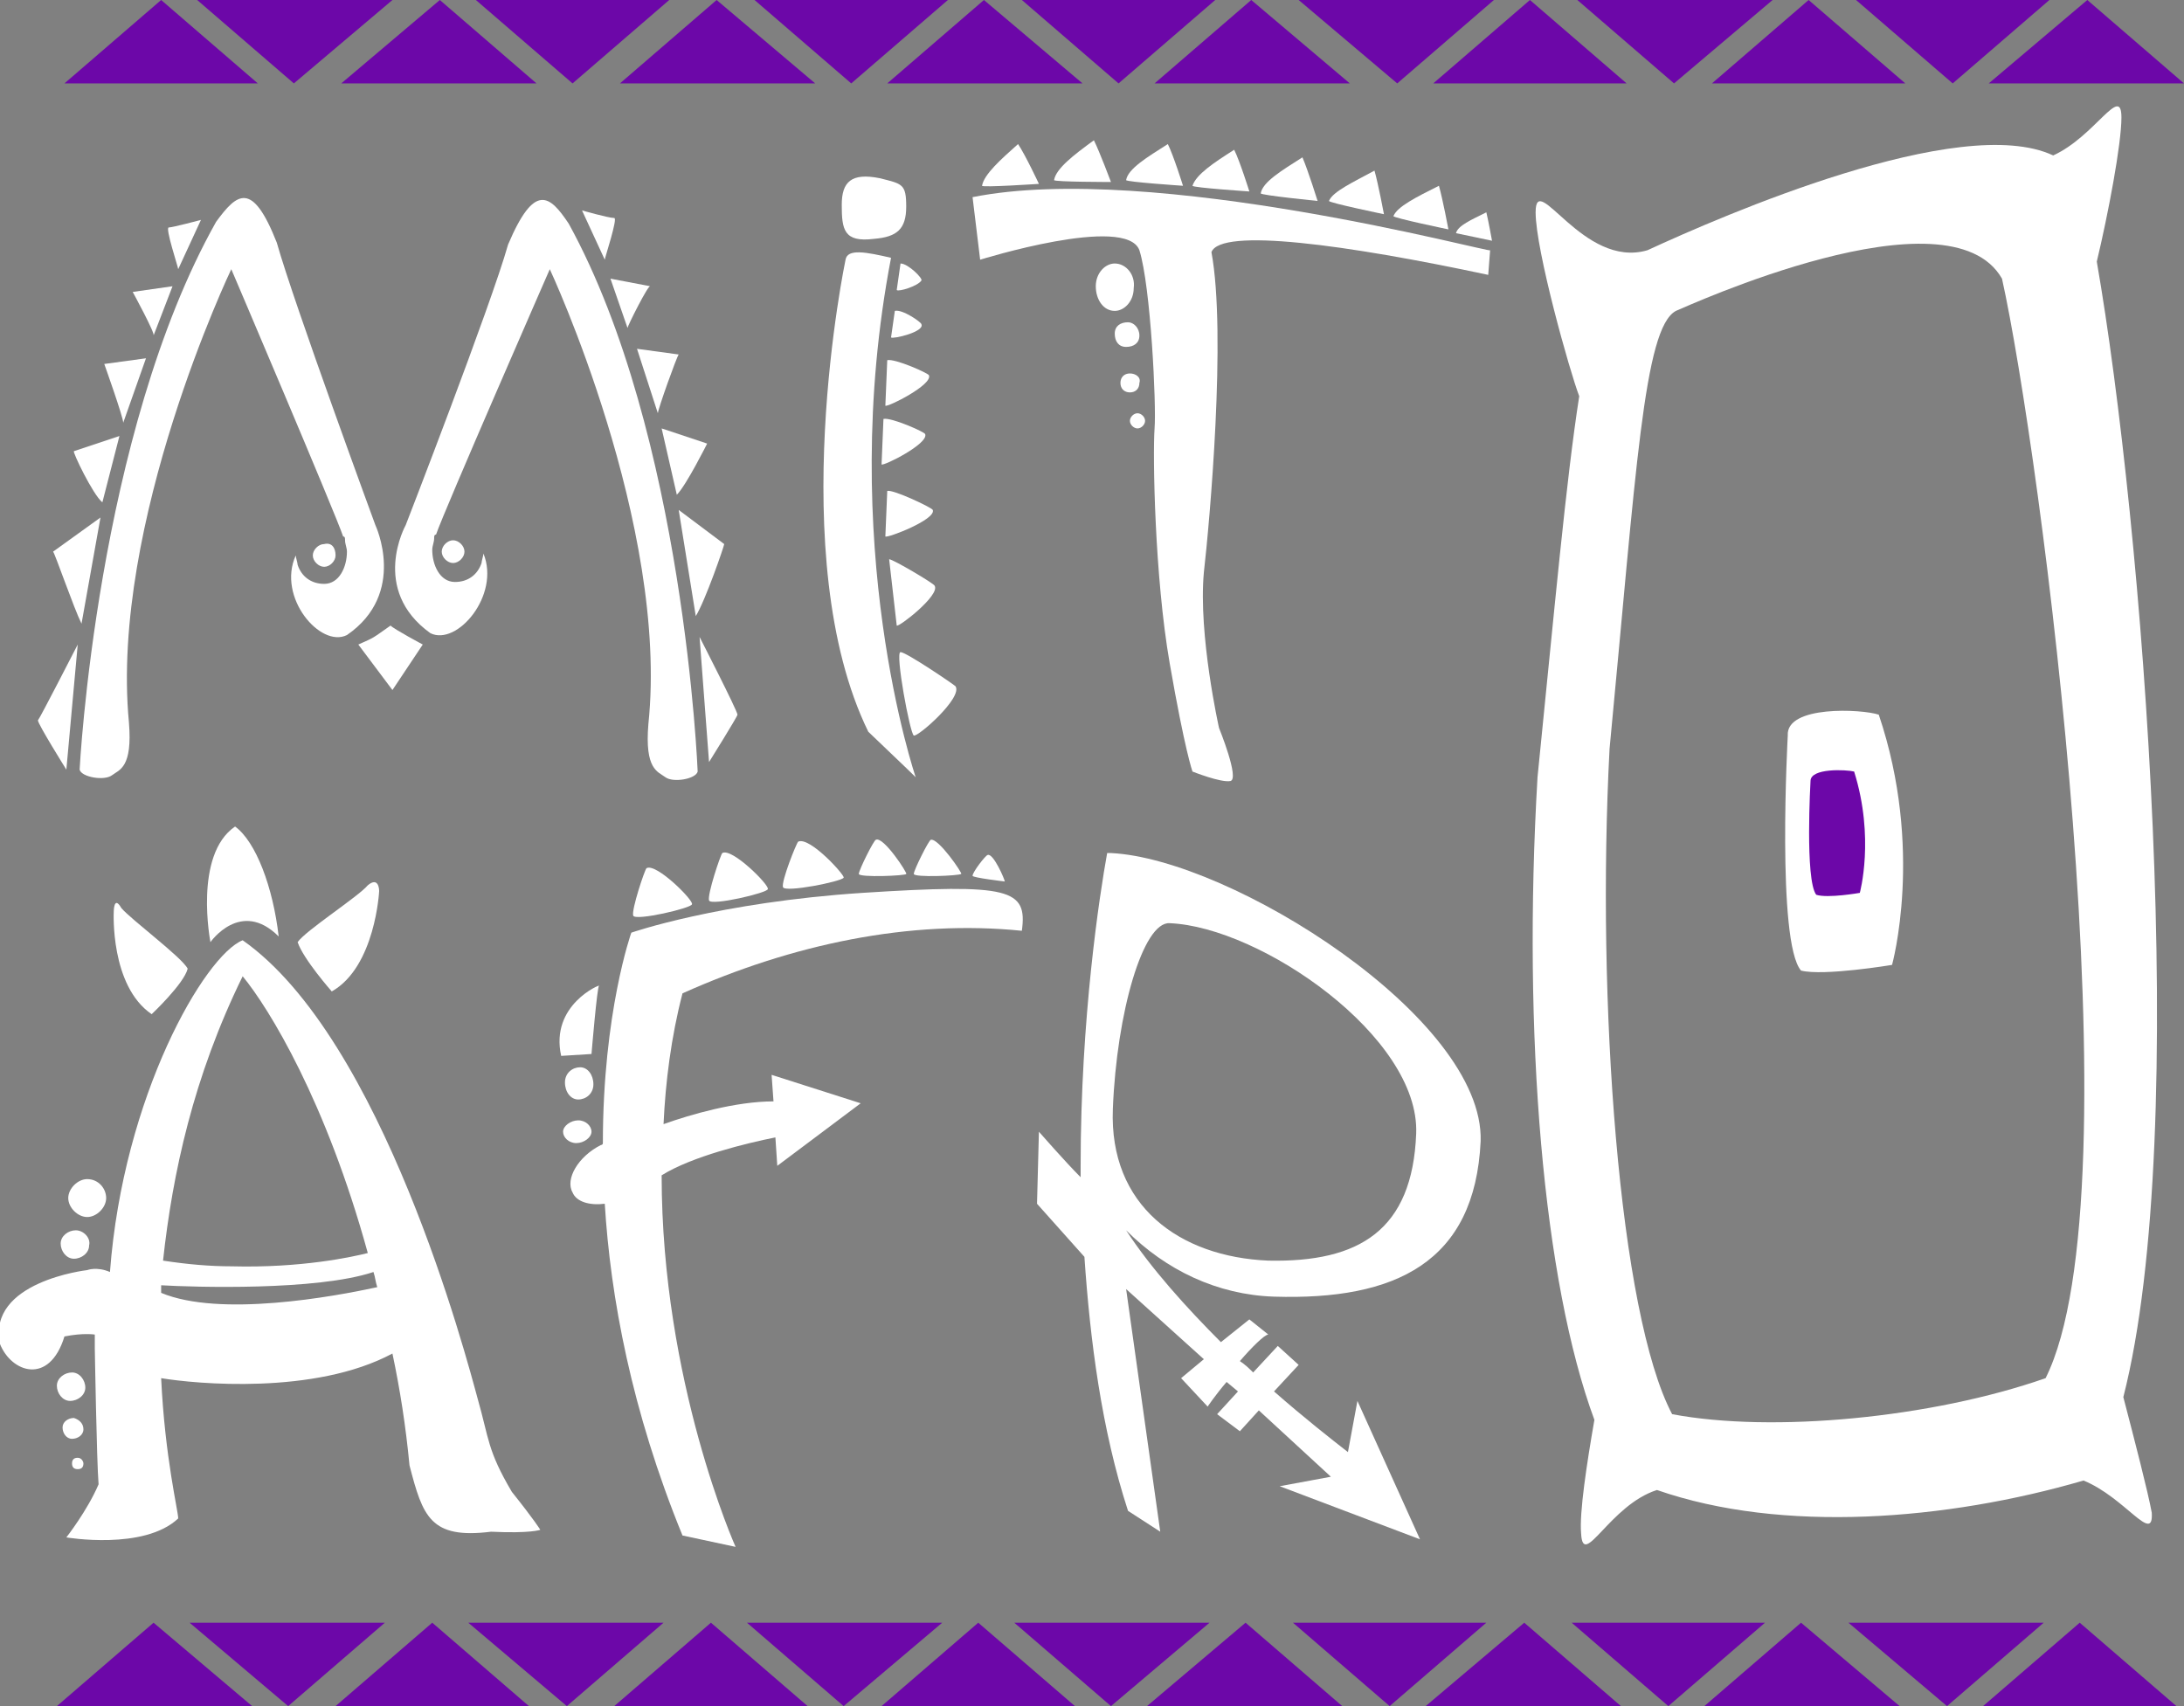 <?xml version="1.0" encoding="utf-8"?>
<!-- Generator: Adobe Illustrator 22.0.1, SVG Export Plug-In . SVG Version: 6.00 Build 0)  -->
<svg version="1.1" id="Camada_1" xmlns="http://www.w3.org/2000/svg" xmlns:xlink="http://www.w3.org/1999/xlink" x="0px" y="0px"
	 viewBox="0 0 115.2 90" style="enable-background:new 0 0 115.2 90;" xml:space="preserve">
<rect x="0" y="0" width="115.2" height="90" fill="#808080" stroke="none"/>
<style type="text/css">
	.st0{fill:#6C07A8;}
	.st1{fill:#FFFFFF;}
</style>
<g id="borda_x5F_baixo">
	<polygon class="st0" points="63.8,85.6 53.5,85.6 58.6,90 	"/>
	<polygon class="st0" points="60.5,90 70.8,90 65.7,85.6 	"/>
	<polygon class="st0" points="78.4,85.6 68.2,85.6 73.3,90 	"/>
	<polygon class="st0" points="93.1,85.6 82.9,85.6 88,90 	"/>
	<polygon class="st0" points="89.9,90 100.2,90 95,85.6 	"/>
	<polygon class="st0" points="107.8,85.6 97.5,85.6 102.7,90 	"/>
	<polygon class="st0" points="104.6,90 114.8,90 109.7,85.6 	"/>
	<polygon class="st0" points="75.2,90 85.5,90 80.4,85.6 	"/>
	<polygon class="st0" points="46.5,90 56.7,90 51.6,85.6 	"/>
	<polygon class="st0" points="13.3,90 3,90 8.1,85.6 	"/>
	<polygon class="st0" points="10,85.6 20.3,85.6 15.2,90 	"/>
	<polygon class="st0" points="27.9,90 17.7,90 22.8,85.6 	"/>
	<polygon class="st0" points="42.6,90 32.4,90 37.5,85.6 	"/>
	<polygon class="st0" points="39.4,85.6 49.7,85.6 44.5,90 	"/>
	<polygon class="st0" points="24.7,85.6 35,85.6 29.9,90 	"/>
</g>
<path class="st1" d="M94.3,38.8c0,0-0.6,10.9,0.7,12.4c1.2,0.3,4.8-0.3,4.8-0.3s1.7-6.1-0.7-13.2C98.2,37.4,94.2,37.2,94.3,38.8"/>
<path class="st1" d="M112,73.7c3.6-14.1,1-46.1-1.4-59.9c0.6-2.5,1.3-6.2,1.3-7.6c0-1.8-1.4,1-3.6,2c-4.9-2.3-17.5,3.2-21.4,5h0h0
	c-3.4,1-5.9-4.3-5.9-2c0,2,1.8,8.4,2.3,9.7c-0.7,4.5-1.3,11.2-2.2,20.1c-0.8,13.6,0.3,26.6,3,33.9c-0.4,2.3-0.8,4.9-0.7,6
	c0.1,1.9,1.5-1.5,4-2.3c6.6,2.3,15.3,1.6,22.5-0.5c2.2,0.9,3.7,3.4,3.6,1.7C113.3,78.7,112.6,76,112,73.7 M107.9,72.7
	c-6,2.1-14.4,2.9-19.7,1.9c-2.8-5.3-4-21.8-3.3-35.1c1.4-14.6,1.8-22.2,3.5-23.1c0.5-0.2,14.4-6.6,17.2-1.7
	C107.6,23.7,112.8,62.9,107.9,72.7"/>
<path class="st0" d="M95.5,41.2c0,0-0.3,5.2,0.3,6c0.6,0.2,2.3-0.1,2.3-0.1s0.8-2.9-0.3-6.4C97.4,40.6,95.5,40.5,95.5,41.2"/>
<path id="R_x5F_group" class="st1" d="M78.1,60.2c0.2-6.5-13.2-14.9-19.5-15.2l-0.1,0h-0.1C58,47.2,57,53.7,57,61.5
	c0,0.2,0,0.4,0,0.6c-0.8-0.8-2.2-2.4-2.2-2.4l-0.1,3.8l2.5,2.8c0.3,4.4,0.9,9.1,2.3,13.4l1.7,1.1L59.4,68l4.1,3.7l-1.2,1l1.4,1.5
	c0,0,0.4-0.6,1-1.3l0.6,0.5l-1.1,1.2l1.2,0.9l1-1.1l3.8,3.5l-2.7,0.5l7.4,2.8l-3.3-7.3l-0.5,2.7c-0.9-0.7-2.3-1.8-3.9-3.2l1.3-1.4
	l-1.1-1l-1.3,1.4c-0.2-0.2-0.4-0.4-0.7-0.6c0.6-0.7,1.3-1.4,1.5-1.4l-1-0.8l-1.5,1.2c-1.8-1.8-3.7-3.9-5-5.9
	c2.1,2.1,4.8,3.4,7.8,3.5C73.6,68.6,77.8,66.6,78.1,60.2z M58.7,58.5c0.2-5.1,1.6-9.9,3-9.8c4.8,0.2,13.2,6,13,11.1
	c-0.2,5.1-3,6.8-7.8,6.7C62.2,66.3,58.5,63.6,58.7,58.5z"/>
<g id="F_x5F_group">
	<path class="st1" d="M53.9,49.1c-5.9-0.6-12.1,0.7-17.9,3.3c-0.6,2.3-0.9,4.7-1,6.9c1.4-0.5,3.8-1.2,5.8-1.2l-0.1-1.4l4.7,1.5
		l-4.4,3.3l-0.1-1.5c-1.5,0.3-4.4,1-6,2c0,10.9,3.9,19.6,3.9,19.6l-2.8-0.6c-2.7-6.6-3.8-12.6-4.1-17.5c-0.8,0.1-1.5-0.1-1.7-0.6
		c-0.4-0.7,0.3-1.9,1.5-2.5c0,0,0.1,0,0.1-0.1c0-6.9,1.5-11.1,1.5-11.1s4.6-1.6,12.2-2.1C53.3,46.6,54.2,46.9,53.9,49.1"/>
	<path class="st1" d="M31.2,59.7c0,0.3-0.4,0.6-0.8,0.6c-0.4,0-0.7-0.3-0.7-0.6c0-0.3,0.4-0.6,0.8-0.6
		C30.9,59.1,31.2,59.4,31.2,59.7"/>
	<path class="st1" d="M31.3,57.2c0,0.5-0.4,0.8-0.8,0.8c-0.4,0-0.7-0.4-0.7-0.9c0-0.5,0.4-0.8,0.8-0.8C31,56.3,31.3,56.7,31.3,57.2"
		/>
	<path class="st1" d="M29.6,55.7l1.6-0.1c0,0,0.3-3.6,0.4-3.6C31.7,51.9,29,53,29.6,55.7"/>
	<path class="st1" d="M34.1,45.8c-0.1,0.1-0.8,2.2-0.7,2.5c0.1,0.3,3.1-0.4,3.1-0.6C36.6,47.5,34.6,45.5,34.1,45.8"/>
	<path class="st1" d="M38.1,45c-0.1,0.1-0.8,2.2-0.7,2.5c0.1,0.3,3.1-0.4,3.1-0.6C40.6,46.7,38.6,44.7,38.1,45"/>
	<path class="st1" d="M42.1,44.4c-0.1,0.1-0.9,2.1-0.8,2.4c0.1,0.3,3.1-0.3,3.2-0.5C44.6,46.2,42.7,44.1,42.1,44.4"/>
	<path class="st1" d="M46.2,44.3c-0.1,0-0.9,1.6-0.9,1.8c0,0.2,2.5,0.1,2.5,0C47.9,46.1,46.6,44.1,46.2,44.3"/>
	<path class="st1" d="M49.1,44.3c-0.1,0-0.9,1.6-0.9,1.8c0,0.2,2.4,0.1,2.5,0C50.8,46.1,49.5,44.2,49.1,44.3"/>
	<path class="st1" d="M52.1,45.1c-0.1,0-0.8,0.9-0.8,1.1c0,0.1,1.7,0.3,1.7,0.3C53,46.4,52.4,45,52.1,45.1"/>
</g>
<g id="A_x5F_group">
	<path class="st1" d="M27,78.7c-1.3-2.2-1.2-2.8-1.8-4.9c-0.6-2.2-5-19-12.4-24.2c-2,0.8-6.3,8.2-7,17.5c-0.7-0.3-1.2-0.1-1.2-0.1
		s-5.3,0.6-4.6,3.9c0.6,1.5,2.6,2.2,3.4-0.4c1-0.2,1.6-0.1,1.6-0.1l0,0.7c0,0,0.1,6,0.2,7.2c-0.6,1.4-1.7,2.8-1.7,2.8s4.1,0.7,5.9-1
		c0-0.4-0.7-3.2-0.9-7.4c1.8,0.3,8.1,0.9,12.2-1.3c0.4,1.9,0.7,3.8,0.9,5.9c0.7,2.7,1.1,3.9,4.3,3.5c2.1,0.1,2.6-0.1,2.6-0.1
		S28.2,80.2,27,78.7 M12.8,51.5c1.4,1.7,4.4,6.6,6.6,14.6c-0.8,0.2-3.5,0.8-7.2,0.7c-1.1,0-2.3-0.1-3.6-0.3
		C9.1,61.9,10.2,56.8,12.8,51.5 M8.5,68.2c0-0.1,0-0.3,0-0.4c1.7,0.1,8.2,0.3,11.2-0.7c0.1,0.3,0.1,0.5,0.2,0.8
		C17.6,68.4,11.6,69.5,8.5,68.2"/>
	<path class="st1" d="M8,53.5c0,0,1.7-1.6,1.9-2.4c-0.3-0.6-3-2.6-3.5-3.2C6,47.2,6,48.1,6,48.1S5.8,52,8,53.5"/>
	<path class="st1" d="M11.1,49.7c0,0,1.6-2.3,3.6-0.3c-0.3-2.6-1.2-5-2.3-5.8C10.2,45.1,11.1,49.7,11.1,49.7"/>
	<path class="st1" d="M17.5,52.3c0,0-1.5-1.7-1.8-2.6c0.4-0.6,3.2-2.4,3.7-3C20,46.2,20,47,20,47S19.8,51,17.5,52.3"/>
	<path class="st1" d="M4.5,73.2c0,0.4-0.4,0.7-0.8,0.7c-0.4,0-0.7-0.4-0.7-0.8c0-0.4,0.4-0.7,0.8-0.7C4.2,72.4,4.5,72.8,4.5,73.2"/>
	<path class="st1" d="M4.4,75.4c0,0.3-0.3,0.5-0.6,0.5c-0.3,0-0.5-0.3-0.5-0.6c0-0.3,0.3-0.5,0.6-0.5C4.2,74.9,4.4,75.1,4.4,75.4"/>
	<path class="st1" d="M4.4,77.2c0,0.2-0.1,0.3-0.3,0.3c-0.2,0-0.3-0.1-0.3-0.3c0-0.2,0.1-0.3,0.3-0.3C4.3,76.9,4.4,77.1,4.4,77.2"/>
	<path class="st1" d="M4.7,65.7c0,0.4-0.4,0.7-0.8,0.7c-0.4,0-0.7-0.4-0.7-0.8c0-0.4,0.4-0.7,0.8-0.7C4.4,64.9,4.8,65.3,4.7,65.7"/>
	<path class="st1" d="M5.6,63.2c0,0.5-0.5,1-1,1c-0.5,0-1-0.5-1-1c0-0.5,0.5-1,1-1C5.2,62.2,5.6,62.7,5.6,63.2"/>
</g>
<g id="T_x5F_group">
	<path class="st1" d="M51.3,10.4l0.4,3.3c0,0,7.7-2.4,8.4-0.5c0.6,1.9,0.9,8.2,0.8,9.4c-0.1,1.4,0,7.8,0.8,12.4
		c0.8,4.6,1.2,5.7,1.2,5.7s1.5,0.6,2,0.5c0.5-0.1-0.6-2.8-0.6-2.8s-1.1-4.9-0.8-8.2c0.3-2.6,1.2-12.6,0.4-16.9
		c0.5-1.3,7.1-0.4,14.6,1.2l0.1-1.3C78.8,13.4,60.8,8.5,51.3,10.4"/>
	<path class="st1" d="M59.8,15.2c0,0.7-0.5,1.2-1,1.2c-0.6,0-1-0.6-1-1.3c0-0.7,0.5-1.2,1-1.2C59.4,13.9,59.9,14.5,59.8,15.2"/>
	<path class="st1" d="M60.1,17.7c0,0.4-0.3,0.6-0.7,0.6c-0.4,0-0.6-0.3-0.6-0.7c0-0.4,0.3-0.6,0.7-0.6C59.8,17,60.1,17.3,60.1,17.7"
		/>
	<path class="st1" d="M60.1,20.2c0,0.3-0.2,0.5-0.5,0.5c-0.3,0-0.5-0.2-0.5-0.5c0-0.3,0.2-0.5,0.5-0.5
		C59.9,19.7,60.2,19.9,60.1,20.2"/>
	<path class="st1" d="M60.4,22.2c0,0.2-0.2,0.4-0.4,0.4c-0.2,0-0.4-0.2-0.4-0.4c0-0.2,0.2-0.4,0.4-0.4C60.2,21.8,60.4,22,60.4,22.2"
		/>
	<path class="st1" d="M51.8,9.8c0,0.1,3-0.1,3-0.1s-0.7-1.5-1.1-2.1C52.8,8.4,51.9,9.2,51.8,9.8"/>
	<path class="st1" d="M55.6,9.5c0,0.1,3,0.1,3,0.1S58,8,57.7,7.4C56.6,8.2,55.7,8.9,55.6,9.5"/>
	<path class="st1" d="M59.4,9.5c0,0.1,3,0.3,3,0.3s-0.5-1.6-0.8-2.2C60.5,8.3,59.5,8.9,59.4,9.5"/>
	<path class="st1" d="M62.9,9.8c0,0.1,3,0.3,3,0.3s-0.5-1.6-0.8-2.2C64,8.6,63.1,9.2,62.9,9.8"/>
	<path class="st1" d="M66.5,10.2c0,0.1,3,0.4,3,0.4S69,9,68.7,8.3C67.6,9,66.6,9.6,66.5,10.2"/>
	<path class="st1" d="M70.1,10.6c0,0.1,2.9,0.7,2.9,0.7S72.7,9.7,72.5,9C71.4,9.6,70.3,10.1,70.1,10.6"/>
	<path class="st1" d="M73.5,11.4c0,0.1,2.9,0.7,2.9,0.7s-0.3-1.6-0.5-2.3C74.7,10.4,73.7,10.9,73.5,11.4"/>
	<path class="st1" d="M76.8,12.3c0,0,1.9,0.4,1.9,0.4s-0.2-1.1-0.3-1.5C77.6,11.6,76.9,11.9,76.8,12.3"/>
</g>
<g id="I_x5F_group">
	<path class="st1" d="M44.6,13.7c0,0-3.3,15.7,1.2,24.9c2,1.9,2.5,2.4,2.5,2.4s-4.2-12.3-1.3-27.4C45.7,13.3,44.7,13.1,44.6,13.7"/>
	<path class="st1" d="M50.4,36.2c-0.1-0.1-2.6-1.8-2.9-1.8c-0.3,0,0.5,4.3,0.7,4.4C48.4,38.9,50.8,36.8,50.4,36.2"/>
	<path class="st1" d="M47.3,33c0.1,0.1,2.3-1.6,2-2.1c0-0.1-2.2-1.4-2.4-1.4"/>
	<path class="st1" d="M46.7,28.3c0.1,0.1,2.7-0.9,2.5-1.4c0-0.1-2.1-1.1-2.4-1"/>
	<path class="st1" d="M46.5,24.5c0.1,0.1,2.5-1.1,2.3-1.6c0-0.1-1.8-0.9-2.2-0.8"/>
	<path class="st1" d="M46.7,21.4c0.1,0.1,2.5-1.1,2.3-1.6c0-0.1-1.8-0.9-2.2-0.8"/>
	<path class="st1" d="M47,17.8c0.1,0.1,1.8-0.3,1.6-0.7c0-0.1-1-0.8-1.4-0.7"/>
	<path class="st1" d="M47.3,15.3c0.1,0.1,1.1-0.2,1.3-0.5c0.1-0.1-0.7-0.9-1.1-0.9"/>
	<path class="st1" d="M47.8,10.9c0,1.2-0.5,1.6-1.7,1.7c-1.6,0.2-1.7-0.5-1.7-1.8c0-1.2,0.5-1.7,2-1.4C47.6,9.7,47.8,9.7,47.8,10.9"
		/>
</g>
<g id="M_x5F_group">
	<path class="st1" d="M18.3,33.5c-1.4,0.7-3.7-2-2.7-4.2c0,0.1,0.1,0.4,0.1,0.5c0.2,0.6,0.7,1,1.4,1c0.8,0,1.2-0.9,1.2-1.7
		c0-0.2-0.1-0.4-0.1-0.6c0-0.1,0-0.2-0.1-0.2c-0.4-1.2-5.9-14.1-5.9-14.1S5.8,27.6,6.8,38.1c0.2,2.4-0.5,2.5-0.9,2.8
		c-0.4,0.3-1.6,0.1-1.7-0.3c0,0,0.9-17.7,7.2-28.9c1.1-1.5,1.9-2.2,3.2,1.1c0.9,3.2,5.2,14.9,5.2,14.9S21.5,31.3,18.3,33.5"/>
	<path class="st1" d="M17.7,29.3c0,0.3-0.3,0.6-0.6,0.6c-0.3,0-0.6-0.3-0.6-0.6c0-0.3,0.3-0.6,0.6-0.6
		C17.5,28.6,17.7,28.9,17.7,29.3"/>
	<path class="st1" d="M22.7,33.4c1.4,0.7,3.7-2,2.8-4.2c0,0.1-0.1,0.4-0.1,0.5c-0.2,0.6-0.7,1-1.4,1c-0.8,0-1.2-0.9-1.2-1.7
		c0-0.2,0.1-0.4,0.1-0.6c0-0.1,0-0.2,0.1-0.2c0.4-1.2,6-14,6-14s6.3,13.5,5.2,24c-0.2,2.4,0.5,2.5,0.9,2.8c0.4,0.3,1.6,0.1,1.7-0.3
		c0,0-0.7-17.8-6.8-28.9c-1-1.5-1.8-2.2-3.2,1.1c-0.9,3.2-5.4,14.8-5.4,14.8S19.5,31.1,22.7,33.4"/>
	<path class="st1" d="M23.3,29.1c0,0.3,0.3,0.6,0.6,0.6c0.3,0,0.6-0.3,0.6-0.6c0-0.3-0.3-0.6-0.6-0.6C23.6,28.5,23.3,28.8,23.3,29.1
		"/>
	<path class="st1" d="M18.9,34l1.8,2.4l1.6-2.4c0,0-1.5-0.8-1.7-1C19.6,33.7,19.8,33.6,18.9,34"/>
	<path class="st1" d="M4.1,34l-0.6,6.6c0,0-1.5-2.4-1.5-2.6C2.1,37.9,4.1,34,4.1,34"/>
	<path class="st1" d="M4.3,32.9l1-5.6l-2.5,1.8C2.9,29.2,3.9,32.1,4.3,32.9"/>
	<path class="st1" d="M5.4,26.5L6.3,23l-2.4,0.8C3.8,23.8,4.9,26.1,5.4,26.5"/>
	<path class="st1" d="M6.5,22.3l1.2-3.4l-2.2,0.3C5.5,19.2,6.5,22,6.5,22.3"/>
	<path class="st1" d="M8.1,17.7l1-2.6L7,15.4C7,15.4,8.2,17.6,8.1,17.7"/>
	<path class="st1" d="M9.4,14.2l1.2-2.6c0,0-1.5,0.4-1.7,0.4C8.7,12,9.4,14.1,9.4,14.2"/>
	<path class="st1" d="M36.9,33.6l0.5,6.6c0,0,1.5-2.4,1.5-2.5C38.9,37.5,36.9,33.6,36.9,33.6"/>
	<path class="st1" d="M36.7,32.5l-0.9-5.6l2.4,1.8C38.2,28.8,37.2,31.7,36.7,32.5"/>
	<path class="st1" d="M35.7,26.1l-0.8-3.5l2.4,0.8C37.3,23.4,36.2,25.6,35.7,26.1"/>
	<path class="st1" d="M34.7,21.8l-1.1-3.4l2.2,0.3C35.7,18.8,34.7,21.6,34.7,21.8"/>
	<path class="st1" d="M33.1,17.3l-0.9-2.6l2.1,0.4C34.2,15,33.1,17.2,33.1,17.3"/>
	<path class="st1" d="M31.9,13.7l-1.2-2.6c0,0,1.4,0.4,1.7,0.4C32.6,11.5,31.9,13.6,31.9,13.7"/>
</g>
<g id="borda_x5F_top">
	<polygon class="st0" points="64.1,0 53.9,0 59,4.4 	"/>
	<polygon class="st0" points="60.9,4.4 71.2,4.4 66,0 	"/>
	<polygon class="st0" points="78.8,0 68.5,0 73.7,4.4 	"/>
	<polygon class="st0" points="93.5,0 83.2,0 88.3,4.4 	"/>
	<polygon class="st0" points="90.3,4.4 100.5,4.4 95.4,0 	"/>
	<polygon class="st0" points="108.1,0 97.9,0 103,4.4 	"/>
	<polygon class="st0" points="104.9,4.4 115.2,4.4 110.1,0 	"/>
	<polygon class="st0" points="75.6,4.4 85.8,4.4 80.7,0 	"/>
	<polygon class="st0" points="46.8,4.4 57.1,4.4 51.9,0 	"/>
	<polygon class="st0" points="13.6,4.4 3.4,4.4 8.5,0 	"/>
	<polygon class="st0" points="10.4,0 20.7,0 15.5,4.4 	"/>
	<polygon class="st0" points="28.3,4.4 18,4.4 23.2,0 	"/>
	<polygon class="st0" points="43,4.4 32.7,4.4 37.8,0 	"/>
	<polygon class="st0" points="39.8,0 50,0 44.9,4.4 	"/>
	<polygon class="st0" points="25.1,0 35.3,0 30.2,4.4 	"/>
</g>
</svg>
